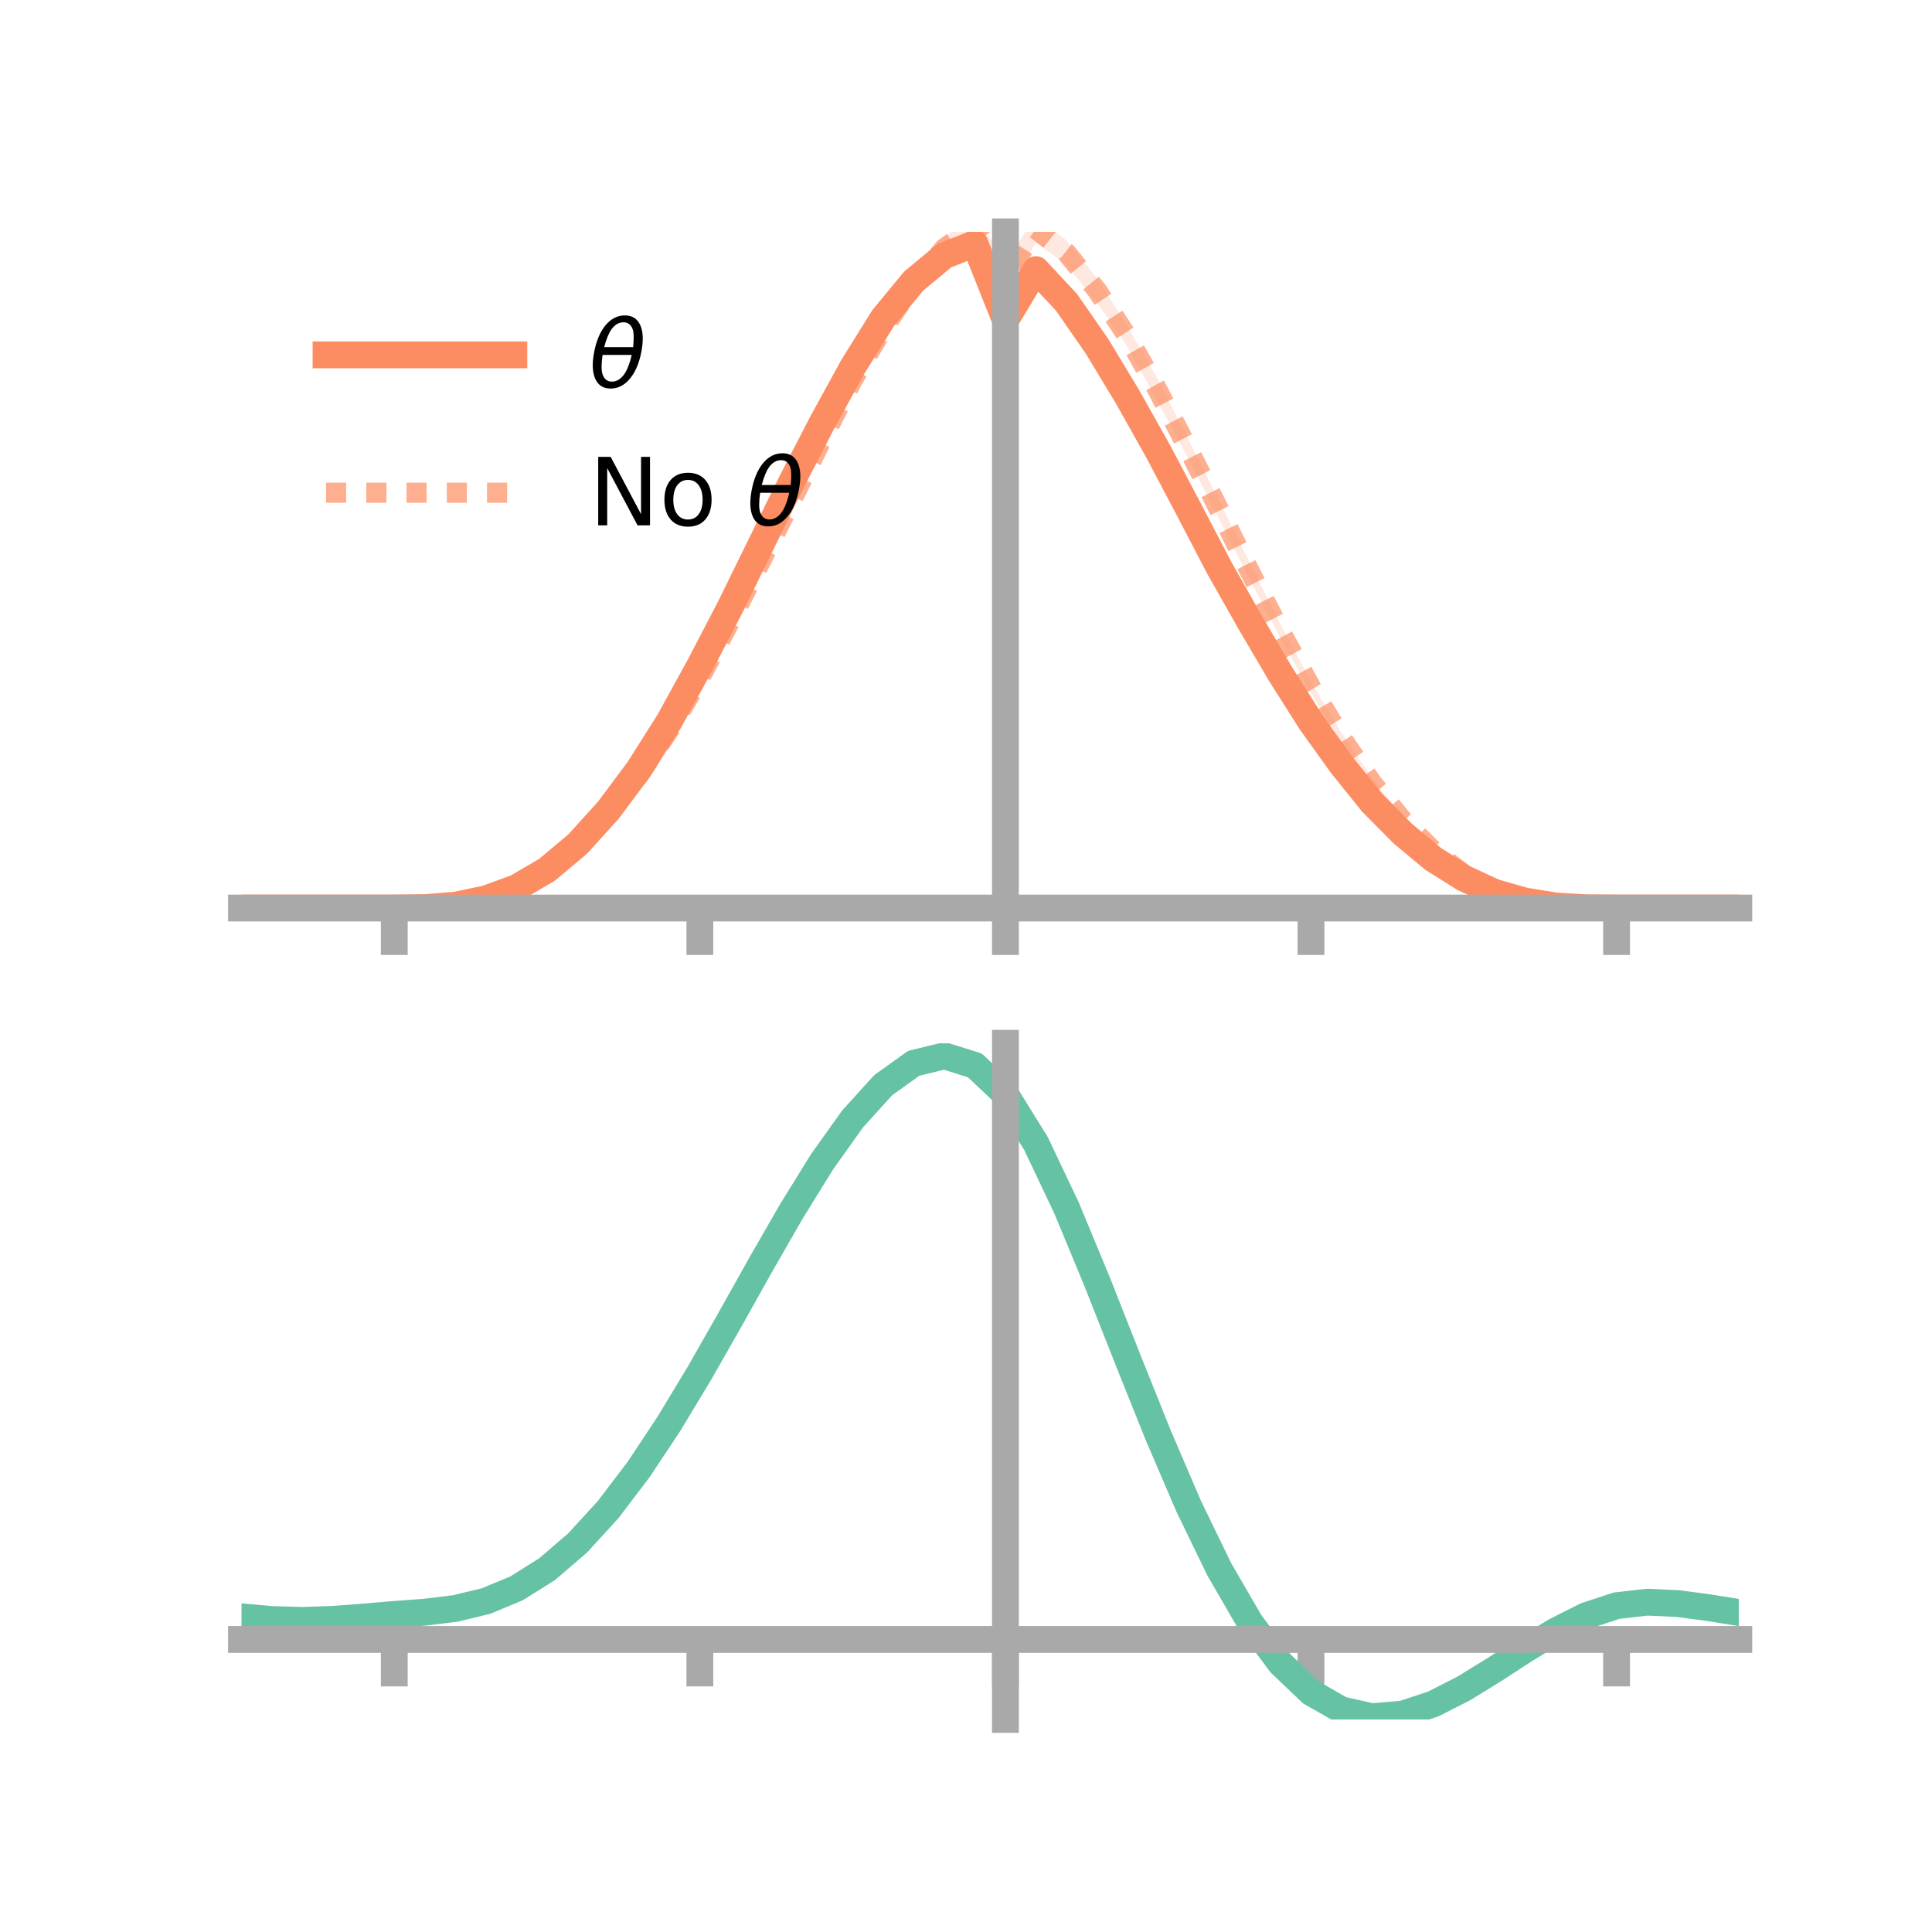 <?xml version="1.0" encoding="utf-8" standalone="no"?>
<!DOCTYPE svg PUBLIC "-//W3C//DTD SVG 1.1//EN"
  "http://www.w3.org/Graphics/SVG/1.1/DTD/svg11.dtd">
<!-- Created with matplotlib (https://matplotlib.org/) -->
<svg height="144pt" version="1.1" viewBox="0 0 144 144" width="144pt" xmlns="http://www.w3.org/2000/svg" xmlns:xlink="http://www.w3.org/1999/xlink">
 <defs>
  <style type="text/css">*{stroke-linecap:butt;stroke-linejoin:round;}</style>
 </defs>
 <g id="figure_1">
  <g id="patch_1">
   <path d="M 0 144 
L 144 144 
L 144 0 
L 0 0 
z
" style="fill:none;"/>
  </g>
  <g id="axes_1">
   <g id="patch_2">
    <path d="M 18 67.68 
L 129.6 67.68 
L 129.6 17.28 
L 18 17.28 
z
" style="fill:none;"/>
   </g>
   <g id="PolyCollection_1">
    <path clip-path="url(#pa8942ea102)" d="M 18 67.68 
L 18 67.68 
L 20.278 67.68 
L 22.555 67.68 
L 24.833 67.68 
L 27.11 67.68 
L 29.388 67.68 
L 31.665 67.636 
L 33.943 67.433 
L 36.22 66.921 
L 38.498 66.047 
L 40.776 64.688 
L 43.053 62.685 
L 45.331 60.116 
L 47.608 56.964 
L 49.886 53.276 
L 52.163 49.001 
L 54.441 44.69 
L 56.718 39.948 
L 58.996 35.166 
L 61.273 30.778 
L 63.551 26.483 
L 65.829 22.85 
L 68.106 19.981 
L 70.384 18.121 
L 72.661 17.28 
L 74.939 22.872 
L 77.216 19.235 
L 79.494 21.615 
L 81.771 24.952 
L 84.049 28.794 
L 86.327 32.831 
L 88.604 37.27 
L 90.882 41.689 
L 93.159 45.754 
L 95.437 49.762 
L 97.714 53.408 
L 99.992 56.632 
L 102.269 59.514 
L 104.547 61.874 
L 106.824 63.838 
L 109.102 65.299 
L 111.38 66.423 
L 113.657 67.095 
L 115.935 67.496 
L 118.212 67.654 
L 120.49 67.68 
L 122.767 67.68 
L 125.045 67.68 
L 127.322 67.68 
L 129.6 67.68 
L 129.6 67.68 
L 129.6 67.68 
L 127.322 67.68 
L 125.045 67.68 
L 122.767 67.68 
L 120.49 67.68 
L 118.212 67.672 
L 115.935 67.553 
L 113.657 67.219 
L 111.38 66.591 
L 109.102 65.603 
L 106.824 64.203 
L 104.547 62.381 
L 102.269 60.14 
L 99.992 57.358 
L 97.714 54.236 
L 95.437 50.693 
L 93.159 46.948 
L 90.882 42.971 
L 88.604 38.656 
L 86.327 34.466 
L 84.049 30.389 
L 81.771 26.683 
L 79.494 23.457 
L 77.216 20.956 
L 74.939 24.869 
L 72.661 19.028 
L 70.384 19.993 
L 68.106 21.911 
L 65.829 24.555 
L 63.551 28.24 
L 61.273 32.256 
L 58.996 36.693 
L 56.718 41.21 
L 54.441 45.763 
L 52.163 50.206 
L 49.886 54.216 
L 47.608 57.738 
L 45.331 60.687 
L 43.053 63.14 
L 40.776 64.962 
L 38.498 66.275 
L 36.22 67.064 
L 33.943 67.506 
L 31.665 67.66 
L 29.388 67.68 
L 27.11 67.68 
L 24.833 67.68 
L 22.555 67.68 
L 20.278 67.68 
L 18 67.68 
z
" style="fill:#fc8d62;fill-opacity:0.2;"/>
   </g>
   <g id="PolyCollection_2">
    <path clip-path="url(#pa8942ea102)" d="M 18 67.68 
L 18 67.68 
L 20.278 67.68 
L 22.555 67.68 
L 24.833 67.68 
L 27.11 67.68 
L 29.388 67.68 
L 31.665 67.639 
L 33.943 67.436 
L 36.22 66.926 
L 38.498 66.072 
L 40.776 64.671 
L 43.053 62.882 
L 45.331 60.453 
L 47.608 57.366 
L 49.886 53.986 
L 52.163 50.162 
L 54.441 45.795 
L 56.718 41.145 
L 58.996 36.592 
L 61.273 32.105 
L 63.551 27.579 
L 65.829 23.632 
L 68.106 20.214 
L 70.384 17.65 
L 72.661 15.908 
L 74.939 19.537 
L 77.216 16.092 
L 79.494 17.93 
L 81.771 20.74 
L 84.049 24.355 
L 86.327 28.315 
L 88.604 32.832 
L 90.882 37.344 
L 93.159 41.979 
L 95.437 46.534 
L 97.714 50.8 
L 99.992 54.619 
L 102.269 57.993 
L 104.547 60.858 
L 106.824 63.138 
L 109.102 64.954 
L 111.38 66.239 
L 113.657 67.043 
L 115.935 67.479 
L 118.212 67.648 
L 120.49 67.68 
L 122.767 67.68 
L 125.045 67.68 
L 127.322 67.68 
L 129.6 67.68 
L 129.6 67.68 
L 129.6 67.68 
L 127.322 67.68 
L 125.045 67.68 
L 122.767 67.68 
L 120.49 67.68 
L 118.212 67.673 
L 115.935 67.552 
L 113.657 67.197 
L 111.38 66.453 
L 109.102 65.331 
L 106.824 63.641 
L 104.547 61.376 
L 102.269 58.703 
L 99.992 55.345 
L 97.714 51.635 
L 95.437 47.545 
L 93.159 43.22 
L 90.882 38.699 
L 88.604 34.243 
L 86.327 30 
L 84.049 25.868 
L 81.771 22.563 
L 79.494 19.764 
L 77.216 18.072 
L 74.939 21.808 
L 72.661 17.842 
L 70.384 19.345 
L 68.106 22.174 
L 65.829 25.334 
L 63.551 29.097 
L 61.273 33.417 
L 58.996 38.067 
L 56.718 42.519 
L 54.441 46.78 
L 52.163 50.954 
L 49.886 54.826 
L 47.608 58.2 
L 45.331 60.941 
L 43.053 63.301 
L 40.776 65.068 
L 38.498 66.301 
L 36.22 67.076 
L 33.943 67.498 
L 31.665 67.661 
L 29.388 67.68 
L 27.11 67.68 
L 24.833 67.68 
L 22.555 67.68 
L 20.278 67.68 
L 18 67.68 
z
" style="fill:#fc8d62;fill-opacity:0.2;"/>
   </g>
   <g id="matplotlib.axis_1">
    <g id="xtick_1">
     <g id="line2d_1">
      <defs>
       <path d="M 0 0 
L 0 3.5 
" id="m0de13bcf96" style="stroke:#a9a9a9;stroke-width:2;"/>
      </defs>
      <g>
       <use style="fill:#a9a9a9;stroke:#a9a9a9;stroke-width:2;" x="29.388" xlink:href="#m0de13bcf96" y="67.68"/>
      </g>
     </g>
    </g>
    <g id="xtick_2">
     <g id="line2d_2">
      <g>
       <use style="fill:#a9a9a9;stroke:#a9a9a9;stroke-width:2;" x="52.163" xlink:href="#m0de13bcf96" y="67.68"/>
      </g>
     </g>
    </g>
    <g id="xtick_3">
     <g id="line2d_3">
      <g>
       <use style="fill:#a9a9a9;stroke:#a9a9a9;stroke-width:2;" x="74.939" xlink:href="#m0de13bcf96" y="67.68"/>
      </g>
     </g>
    </g>
    <g id="xtick_4">
     <g id="line2d_4">
      <g>
       <use style="fill:#a9a9a9;stroke:#a9a9a9;stroke-width:2;" x="97.714" xlink:href="#m0de13bcf96" y="67.68"/>
      </g>
     </g>
    </g>
    <g id="xtick_5">
     <g id="line2d_5">
      <g>
       <use style="fill:#a9a9a9;stroke:#a9a9a9;stroke-width:2;" x="120.49" xlink:href="#m0de13bcf96" y="67.68"/>
      </g>
     </g>
    </g>
   </g>
   <g id="matplotlib.axis_2"/>
   <g id="line2d_6">
    <path clip-path="url(#pa8942ea102)" d="M 18 67.68 
L 20.278 67.68 
L 22.555 67.68 
L 24.833 67.68 
L 27.11 67.68 
L 29.388 67.68 
L 31.665 67.648 
L 33.943 67.469 
L 36.22 66.993 
L 38.498 66.161 
L 40.776 64.825 
L 43.053 62.913 
L 45.331 60.402 
L 47.608 57.351 
L 49.886 53.746 
L 52.163 49.603 
L 54.441 45.226 
L 56.718 40.579 
L 58.996 35.93 
L 61.273 31.517 
L 63.551 27.362 
L 65.829 23.702 
L 68.106 20.946 
L 70.384 19.057 
L 72.661 18.154 
L 74.939 23.871 
L 77.216 20.095 
L 79.494 22.536 
L 81.771 25.817 
L 84.049 29.592 
L 86.327 33.648 
L 88.604 37.963 
L 90.882 42.33 
L 93.159 46.351 
L 95.437 50.228 
L 97.714 53.822 
L 99.992 56.995 
L 102.269 59.827 
L 104.547 62.127 
L 106.824 64.021 
L 109.102 65.451 
L 111.38 66.507 
L 113.657 67.157 
L 115.935 67.524 
L 118.212 67.663 
L 120.49 67.68 
L 122.767 67.68 
L 125.045 67.68 
L 127.322 67.68 
L 129.6 67.68 
" style="fill:none;stroke:#fc8d62;stroke-linecap:square;stroke-width:2;"/>
   </g>
   <g id="line2d_7">
    <path clip-path="url(#pa8942ea102)" d="M 18 67.68 
L 20.278 67.68 
L 22.555 67.68 
L 24.833 67.68 
L 27.11 67.68 
L 29.388 67.68 
L 31.665 67.65 
L 33.943 67.467 
L 36.22 67.001 
L 38.498 66.187 
L 40.776 64.87 
L 43.053 63.092 
L 45.331 60.697 
L 47.608 57.783 
L 49.886 54.406 
L 52.163 50.558 
L 54.441 46.288 
L 56.718 41.832 
L 58.996 37.33 
L 61.273 32.761 
L 63.551 28.338 
L 65.829 24.483 
L 68.106 21.194 
L 70.384 18.498 
L 72.661 16.875 
L 74.939 20.673 
L 77.216 17.082 
L 79.494 18.847 
L 81.771 21.652 
L 84.049 25.112 
L 86.327 29.158 
L 88.604 33.538 
L 90.882 38.021 
L 93.159 42.599 
L 95.437 47.04 
L 97.714 51.218 
L 99.992 54.982 
L 102.269 58.348 
L 104.547 61.117 
L 106.824 63.389 
L 109.102 65.143 
L 111.38 66.346 
L 113.657 67.12 
L 115.935 67.515 
L 118.212 67.661 
L 120.49 67.68 
L 122.767 67.68 
L 125.045 67.68 
L 127.322 67.68 
L 129.6 67.68 
" style="fill:none;stroke:#fc8d62;stroke-dasharray:1.5,1.5;stroke-dashoffset:0;stroke-opacity:0.7;stroke-width:1.5;"/>
   </g>
   <g id="patch_3">
    <path d="M 74.939 67.68 
L 74.939 17.28 
" style="fill:none;stroke:#a9a9a9;stroke-linecap:square;stroke-linejoin:miter;stroke-width:2;"/>
   </g>
   <g id="patch_4">
    <path d="M 129.6 67.68 
L 129.6 17.28 
" style="fill:none;"/>
   </g>
   <g id="patch_5">
    <path d="M 18 67.68 
L 129.6 67.68 
" style="fill:none;stroke:#a9a9a9;stroke-linecap:square;stroke-linejoin:miter;stroke-width:2;"/>
   </g>
   <g id="patch_6">
    <path d="M 18 17.28 
L 129.6 17.28 
" style="fill:none;"/>
   </g>
   <g id="legend_1">
    <g id="line2d_8">
     <path d="M 24.3 26.449 
L 38.3 26.449 
" style="fill:none;stroke:#fc8d62;stroke-linecap:square;stroke-width:2;"/>
    </g>
    <g id="line2d_9"/>
    <g id="text_1">
     <!-- $\theta$ -->
     <g transform="translate(43.9 28.899)scale(0.07 -0.07)">
      <defs>
       <path d="M 45.516 34.672 
L 14.453 34.672 
Q 12.359 20.062 14.5 13.875 
Q 17.188 6.25 24.469 6.25 
Q 31.781 6.25 37.359 13.922 
Q 42.234 20.656 45.516 34.672 
z
M 47.016 42.969 
Q 48.344 56.844 46.625 61.719 
Q 43.953 69.438 36.766 69.438 
Q 29.297 69.438 23.828 61.812 
Q 19.531 55.672 16.156 42.969 
z
M 38.188 76.766 
Q 49.906 76.766 54.594 66.406 
Q 59.281 56.109 55.719 37.844 
Q 52.203 19.625 43.453 9.281 
Q 34.766 -1.125 23.047 -1.125 
Q 11.281 -1.125 6.641 9.281 
Q 2 19.625 5.516 37.844 
Q 9.078 56.109 17.719 66.406 
Q 26.422 76.766 38.188 76.766 
z
" id="DejaVuSans-Oblique-952"/>
      </defs>
      <use transform="translate(0 0.234)" xlink:href="#DejaVuSans-Oblique-952"/>
     </g>
    </g>
    <g id="line2d_10">
     <path d="M 24.3 36.724 
L 38.3 36.724 
" style="fill:none;stroke:#fc8d62;stroke-dasharray:1.5,1.5;stroke-dashoffset:0;stroke-opacity:0.7;stroke-width:1.5;"/>
    </g>
    <g id="line2d_11"/>
    <g id="text_2">
     <!-- No $\theta$ -->
     <g transform="translate(43.9 39.174)scale(0.07 -0.07)">
      <defs>
       <path d="M 9.812 72.906 
L 23.094 72.906 
L 55.422 11.922 
L 55.422 72.906 
L 64.984 72.906 
L 64.984 0 
L 51.703 0 
L 19.391 60.984 
L 19.391 0 
L 9.812 0 
z
" id="DejaVuSans-78"/>
       <path d="M 30.609 48.391 
Q 23.391 48.391 19.188 42.75 
Q 14.984 37.109 14.984 27.297 
Q 14.984 17.484 19.156 11.844 
Q 23.344 6.203 30.609 6.203 
Q 37.797 6.203 41.984 11.859 
Q 46.188 17.531 46.188 27.297 
Q 46.188 37.016 41.984 42.703 
Q 37.797 48.391 30.609 48.391 
z
M 30.609 56 
Q 42.328 56 49.016 48.375 
Q 55.719 40.766 55.719 27.297 
Q 55.719 13.875 49.016 6.219 
Q 42.328 -1.422 30.609 -1.422 
Q 18.844 -1.422 12.172 6.219 
Q 5.516 13.875 5.516 27.297 
Q 5.516 40.766 12.172 48.375 
Q 18.844 56 30.609 56 
z
" id="DejaVuSans-111"/>
       <path id="DejaVuSans-32"/>
      </defs>
      <use transform="translate(0 0.234)" xlink:href="#DejaVuSans-78"/>
      <use transform="translate(74.805 0.234)" xlink:href="#DejaVuSans-111"/>
      <use transform="translate(135.986 0.234)" xlink:href="#DejaVuSans-32"/>
      <use transform="translate(167.773 0.234)" xlink:href="#DejaVuSans-Oblique-952"/>
     </g>
    </g>
   </g>
  </g>
  <g id="axes_2">
   <g id="patch_7">
    <path d="M 18 128.16 
L 129.6 128.16 
L 129.6 77.76 
L 18 77.76 
z
" style="fill:none;"/>
   </g>
   <g id="PolyCollection_3">
    <path clip-path="url(#pca27d25d2f)" d="M 18 120.547 
L 18 120.467 
L 20.278 120.683 
L 22.555 120.745 
L 24.833 120.66 
L 27.11 120.478 
L 29.388 120.277 
L 31.665 120.105 
L 33.943 119.821 
L 36.22 119.265 
L 38.498 118.309 
L 40.776 116.859 
L 43.053 114.866 
L 45.331 112.32 
L 47.608 109.254 
L 49.886 105.735 
L 52.163 101.865 
L 54.441 97.773 
L 56.718 93.614 
L 58.996 89.562 
L 61.273 85.806 
L 63.551 82.546 
L 65.829 79.984 
L 68.106 78.323 
L 70.384 77.76 
L 72.661 78.485 
L 74.939 80.666 
L 77.216 84.393 
L 79.494 89.267 
L 81.771 94.839 
L 84.049 100.693 
L 86.327 106.465 
L 88.604 111.853 
L 90.882 116.624 
L 93.159 120.614 
L 95.437 123.724 
L 97.714 125.922 
L 99.992 127.237 
L 102.269 127.745 
L 104.547 127.559 
L 106.824 126.818 
L 109.102 125.676 
L 111.38 124.296 
L 113.657 122.841 
L 115.935 121.471 
L 118.212 120.338 
L 120.49 119.594 
L 122.767 119.335 
L 125.045 119.444 
L 127.322 119.757 
L 129.6 120.134 
L 129.6 120.24 
L 129.6 120.24 
L 127.322 119.887 
L 125.045 119.594 
L 122.767 119.498 
L 120.49 119.762 
L 118.212 120.515 
L 115.935 121.673 
L 113.657 123.086 
L 111.38 124.59 
L 109.102 126.016 
L 106.824 127.195 
L 104.547 127.96 
L 102.269 128.16 
L 99.992 127.664 
L 97.714 126.371 
L 95.437 124.221 
L 93.159 121.196 
L 90.882 117.328 
L 88.604 112.707 
L 86.327 107.488 
L 84.049 101.892 
L 81.771 96.212 
L 79.494 90.8 
L 77.216 86.065 
L 74.939 82.445 
L 72.661 80.332 
L 70.384 79.633 
L 68.106 80.179 
L 65.829 81.781 
L 63.551 84.246 
L 61.273 87.377 
L 58.996 90.976 
L 56.718 94.853 
L 54.441 98.826 
L 52.163 102.731 
L 49.886 106.421 
L 47.608 109.776 
L 45.331 112.702 
L 43.053 115.139 
L 40.776 117.058 
L 38.498 118.466 
L 36.22 119.403 
L 33.943 119.948 
L 31.665 120.222 
L 29.388 120.384 
L 27.11 120.57 
L 24.833 120.733 
L 22.555 120.803 
L 20.278 120.743 
L 18 120.547 
z
" style="fill:#66c2a5;fill-opacity:0.2;"/>
   </g>
   <g id="matplotlib.axis_3">
    <g id="xtick_6">
     <g id="line2d_12">
      <g>
       <use style="fill:#a9a9a9;stroke:#a9a9a9;stroke-width:2;" x="29.388" xlink:href="#m0de13bcf96" y="122.195"/>
      </g>
     </g>
    </g>
    <g id="xtick_7">
     <g id="line2d_13">
      <g>
       <use style="fill:#a9a9a9;stroke:#a9a9a9;stroke-width:2;" x="52.163" xlink:href="#m0de13bcf96" y="122.195"/>
      </g>
     </g>
    </g>
    <g id="xtick_8">
     <g id="line2d_14">
      <g>
       <use style="fill:#a9a9a9;stroke:#a9a9a9;stroke-width:2;" x="74.939" xlink:href="#m0de13bcf96" y="122.195"/>
      </g>
     </g>
    </g>
    <g id="xtick_9">
     <g id="line2d_15">
      <g>
       <use style="fill:#a9a9a9;stroke:#a9a9a9;stroke-width:2;" x="97.714" xlink:href="#m0de13bcf96" y="122.195"/>
      </g>
     </g>
    </g>
    <g id="xtick_10">
     <g id="line2d_16">
      <g>
       <use style="fill:#a9a9a9;stroke:#a9a9a9;stroke-width:2;" x="120.49" xlink:href="#m0de13bcf96" y="122.195"/>
      </g>
     </g>
    </g>
   </g>
   <g id="matplotlib.axis_4"/>
   <g id="line2d_17">
    <path clip-path="url(#pca27d25d2f)" d="M 18 120.507 
L 20.278 120.713 
L 22.555 120.774 
L 24.833 120.697 
L 27.11 120.524 
L 29.388 120.33 
L 31.665 120.163 
L 33.943 119.885 
L 36.22 119.334 
L 38.498 118.387 
L 40.776 116.959 
L 43.053 115.002 
L 45.331 112.511 
L 47.608 109.515 
L 49.886 106.078 
L 52.163 102.298 
L 54.441 98.3 
L 56.718 94.233 
L 58.996 90.269 
L 61.273 86.591 
L 63.551 83.396 
L 65.829 80.882 
L 68.106 79.251 
L 70.384 78.696 
L 72.661 79.408 
L 74.939 81.555 
L 77.216 85.229 
L 79.494 90.034 
L 81.771 95.526 
L 84.049 101.293 
L 86.327 106.976 
L 88.604 112.28 
L 90.882 116.976 
L 93.159 120.905 
L 95.437 123.972 
L 97.714 126.147 
L 99.992 127.45 
L 102.269 127.952 
L 104.547 127.76 
L 106.824 127.006 
L 109.102 125.846 
L 111.38 124.443 
L 113.657 122.963 
L 115.935 121.572 
L 118.212 120.426 
L 120.49 119.678 
L 122.767 119.417 
L 125.045 119.519 
L 127.322 119.822 
L 129.6 120.187 
" style="fill:none;stroke:#66c2a5;stroke-linecap:square;stroke-width:2;"/>
   </g>
   <g id="patch_8">
    <path d="M 74.939 128.16 
L 74.939 77.76 
" style="fill:none;stroke:#a9a9a9;stroke-linecap:square;stroke-linejoin:miter;stroke-width:2;"/>
   </g>
   <g id="patch_9">
    <path d="M 129.6 128.16 
L 129.6 77.76 
" style="fill:none;"/>
   </g>
   <g id="patch_10">
    <path d="M 18 122.195 
L 129.6 122.195 
" style="fill:none;stroke:#a9a9a9;stroke-linecap:square;stroke-linejoin:miter;stroke-width:2;"/>
   </g>
   <g id="patch_11">
    <path d="M 18 77.76 
L 129.6 77.76 
" style="fill:none;"/>
   </g>
  </g>
 </g>
 <defs>
  <clipPath id="pa8942ea102">
   <rect height="50.4" width="111.6" x="18" y="17.28"/>
  </clipPath>
  <clipPath id="pca27d25d2f">
   <rect height="50.4" width="111.6" x="18" y="77.76"/>
  </clipPath>
 </defs>
</svg>
